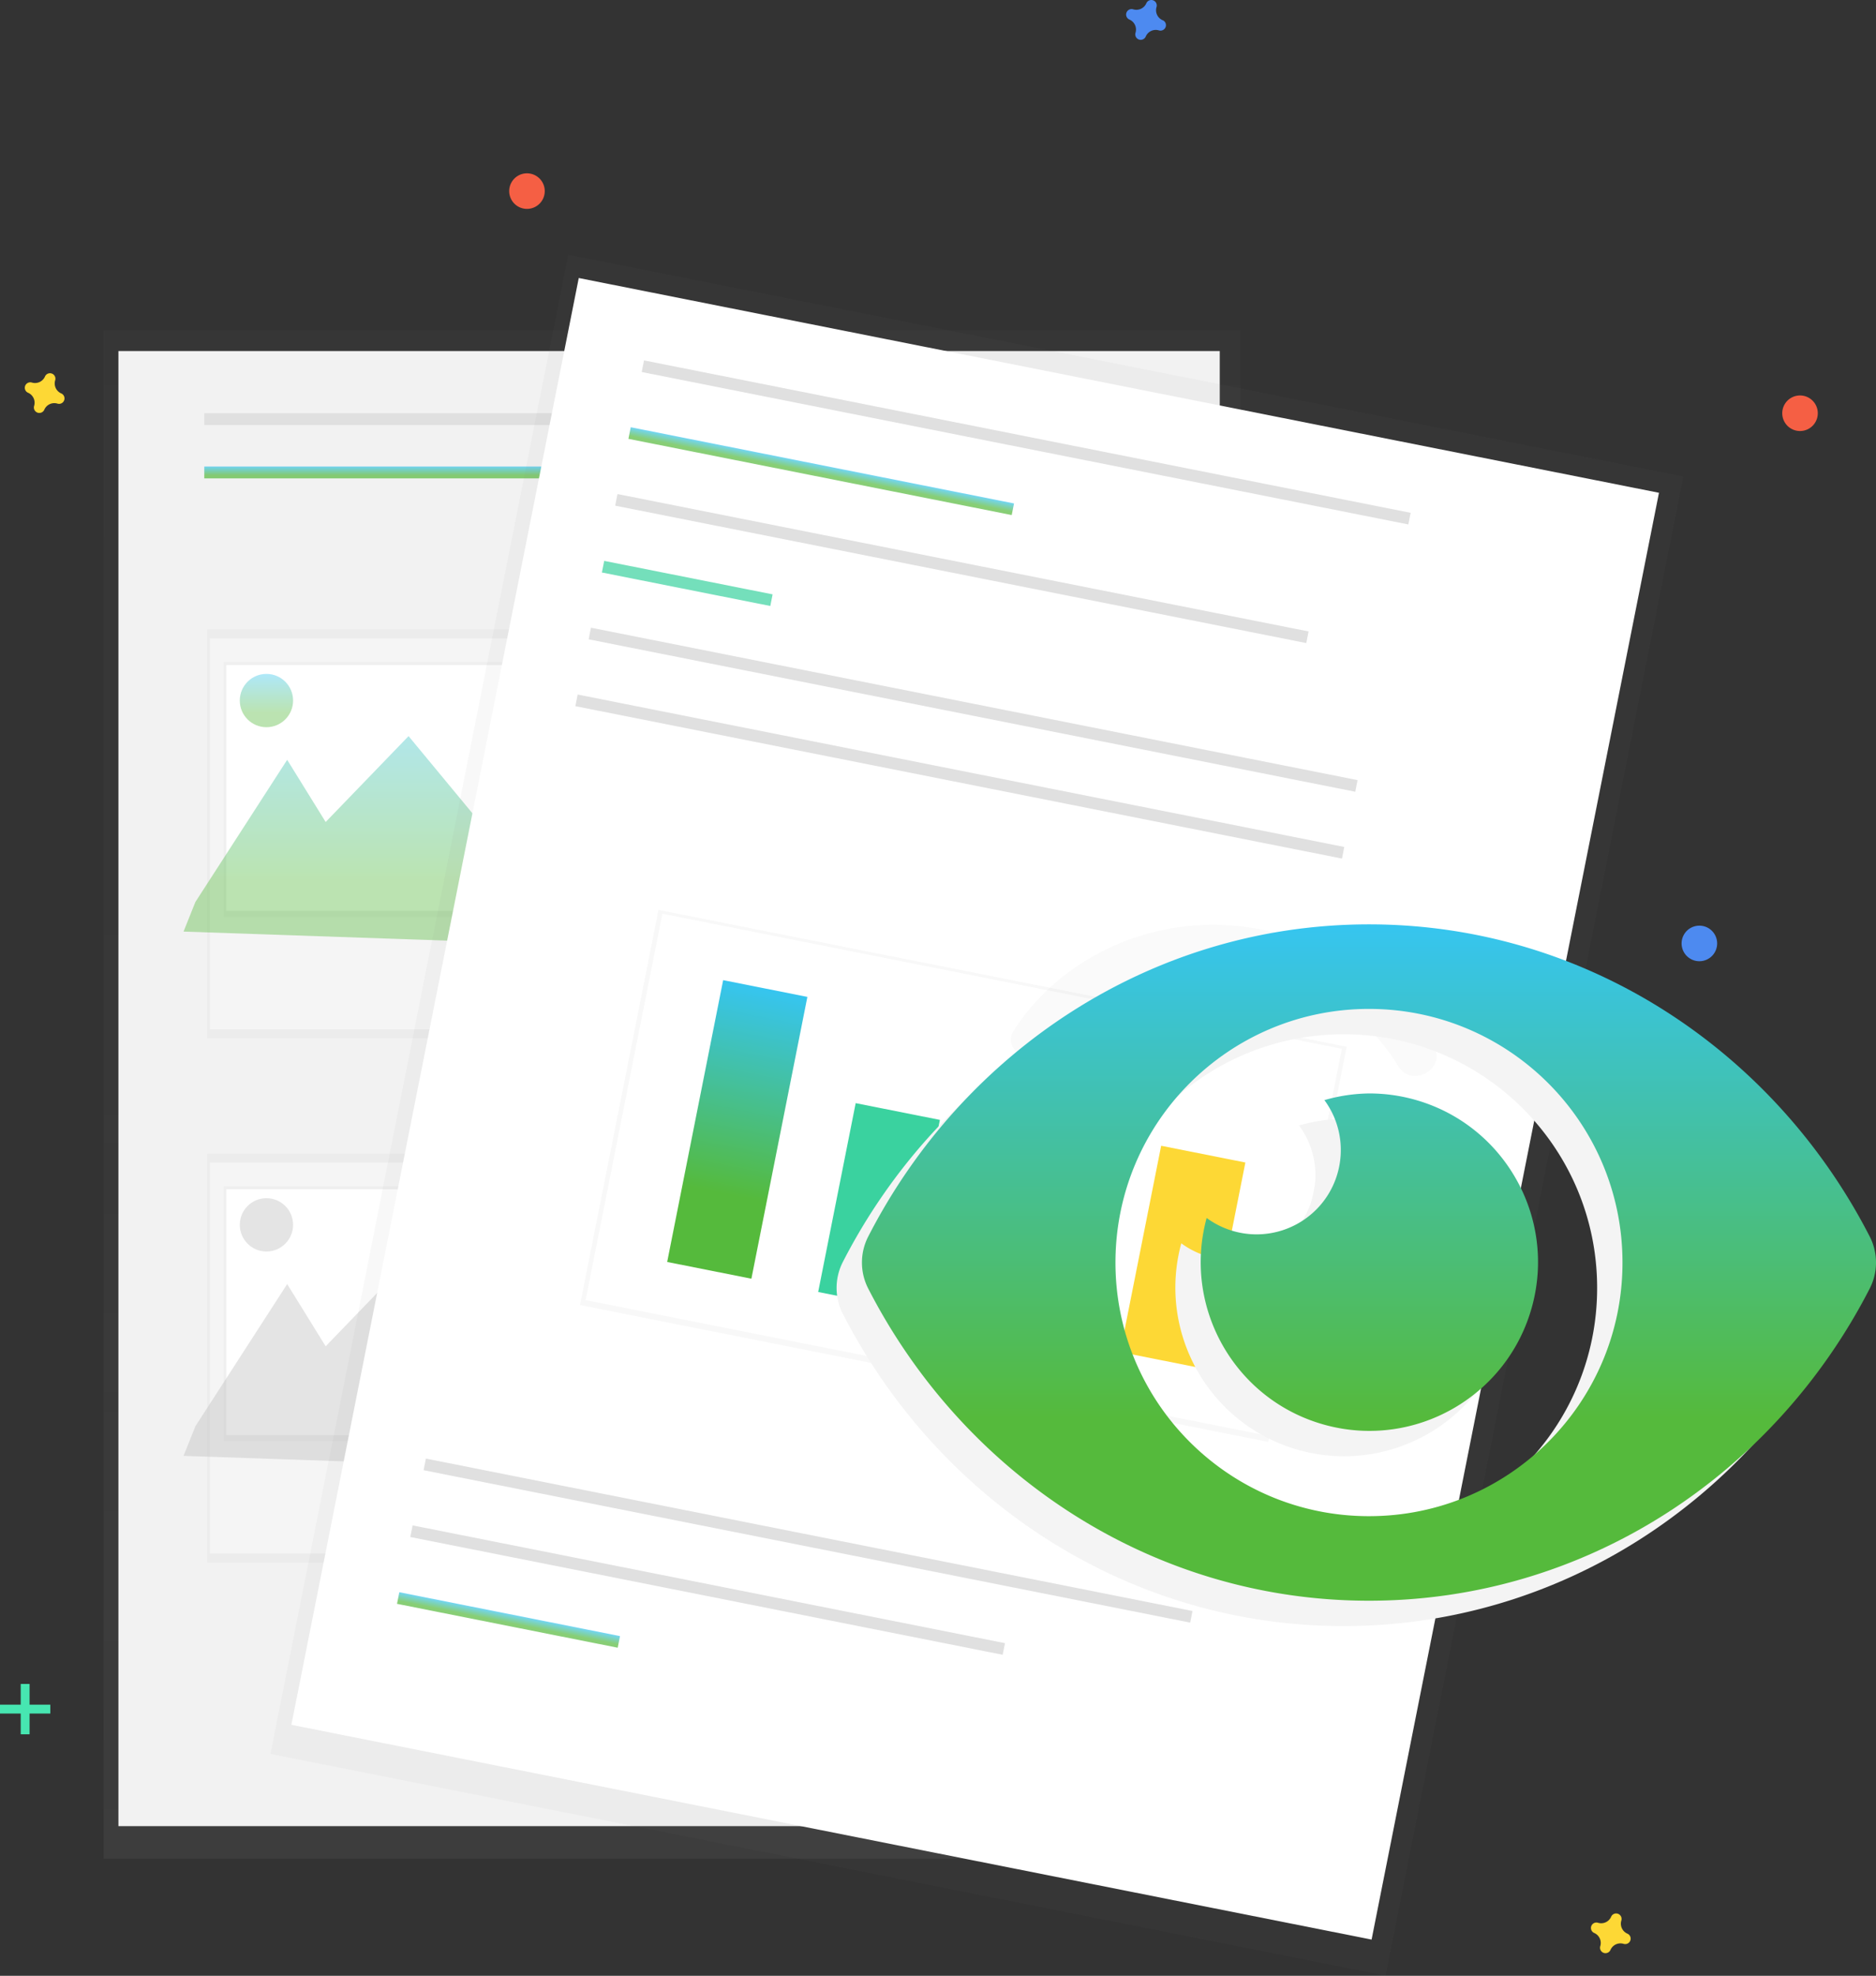 <svg width="740" height="779" fill="none" xmlns="http://www.w3.org/2000/svg"><rect width="100%" height="100%" fill="#333333" stroke="none"/><path opacity=".5" d="M489.31 130.227H40.87v602.6h448.44v-602.6z" fill="url(#paint0_linear)"/><path d="M481.14 138.407H46.71v581.58h434.43v-581.58z" fill="#F2F2F2"/><path d="M230.06 162.927H80.58v4.67h149.48v-4.67z" fill="#E0E0E0"/><path opacity=".7" d="M230.06 183.947H80.58v4.67h149.48v-4.67z" fill="url(#paint1_linear)"/><path d="M401.73 162.927H252.25v4.67h149.48v-4.67zM425.08 296.067H275.6v4.67h149.48v-4.67zM428.59 308.907H279.11v4.67h149.48v-4.67zM435.6 321.757H286.12v4.67H435.6v-4.67zM425.08 502.767H275.6v4.67h149.48v-4.67zM428.59 515.617H279.11v4.67h149.48v-4.67zM435.6 528.457H286.12v4.67H435.6v-4.67z" fill="#E0E0E0"/><path opacity=".5" d="M240.57 248.177H81.75v161.16h158.82v-161.16z" fill="url(#paint2_linear)"/><path d="M239.07 251.687H82.75v154.15h156.32v-154.15z" fill="#F5F5F5"/><path opacity=".5" d="M234.06 261.027H88.26v100.43h145.8v-100.43z" fill="url(#paint3_linear)"/><path d="M233.05 262.197H89.26v96.93h143.79v-96.93z" fill="#fff"/><path opacity=".4" d="M77.07 355.627l36.21-56.06 15.18 24.52 32.7-33.86 28.03 33.86 24.52-50.21 63.06 100.43-204.37-7.01 4.67-11.67z" fill="url(#paint4_linear)"/><path opacity=".4" d="M105.1 286.717c5.804 0 10.51-4.706 10.51-10.51 0-5.805-4.706-10.51-10.51-10.51-5.805 0-10.51 4.705-10.51 10.51 0 5.804 4.705 10.51 10.51 10.51z" fill="url(#paint5_linear)"/><path opacity=".5" d="M240.57 454.887H81.75v161.16h158.82v-161.16z" fill="url(#paint6_linear)"/><path d="M239.07 458.387H82.75v154.15h156.32v-154.15z" fill="#F5F5F5"/><path opacity=".5" d="M234.06 467.737H88.26v100.43h145.8v-100.43z" fill="url(#paint7_linear)"/><path d="M233.05 468.896H89.26v96.93h143.79v-96.93z" fill="#fff"/><path opacity=".4" d="M77.07 562.327l36.21-56.06 15.18 24.53 32.7-33.87 28.03 33.87 24.52-50.22 63.06 100.43-204.37-7 4.67-11.68zM105.1 493.427c5.804 0 10.51-4.706 10.51-10.51 0-5.805-4.706-10.51-10.51-10.51-5.805 0-10.51 4.705-10.51 10.51 0 5.804 4.705 10.51 10.51 10.51z" fill="#BDBDBD"/><path opacity=".5" d="M224.164 100.453L106.706 691.495l439.838 87.41 117.459-591.042-439.839-87.41z" fill="url(#paint8_linear)"/><path d="M228.295 109.612L114.934 680.037l426.097 84.678L654.392 194.29l-426.097-84.678z" fill="#fff"/><path d="M556.435 202.189l-302.396-60.095-.91 4.58 302.396 60.096.91-4.581zM470.392 635.17l-302.396-60.095-.911 4.58 302.397 60.096.91-4.581zM396.421 647.847L162.75 601.41l-.91 4.58 233.671 46.438.91-4.581z" fill="#E0E0E0"/><path opacity=".7" d="M244.565 645.062l-87.048-17.299-.91 4.58 87.048 17.299.91-4.58z" fill="url(#paint9_linear)"/><path opacity=".7" d="M399.988 198.491l-151.193-30.047-.911 4.58 151.194 30.047.91-4.58z" fill="url(#paint10_linear)"/><path d="M516.18 248.961l-272.609-54.175-.91 4.58 272.609 54.176.91-4.581z" fill="#E0E0E0"/><path opacity=".7" d="M304.761 234.338l-66.43-13.202-.911 4.58 66.431 13.202.91-4.58z" fill="#3AD29F"/><path d="M535.497 307.576L233.1 247.481l-.91 4.58 302.396 60.096.911-4.581z" fill="#E0E0E0"/><path opacity=".5" d="M259.743 358.761l-30.957 155.774 271.461 53.947 30.958-155.773-271.462-53.948z" fill="url(#paint11_linear)"/><path d="M529.31 413.513l-268.029-53.266-30.275 152.341 268.029 53.265 30.275-152.34z" fill="#fff"/><path d="M530.261 333.93l-302.396-60.096-.911 4.581 302.397 60.095.91-4.58z" fill="#E0E0E0"/><path d="M318.474 393.044l-33.221-6.602-22.08 111.108 33.22 6.601 22.081-111.107z" fill="url(#paint12_linear)"/><path d="M370.749 441.537l-33.22-6.602-14.796 74.454 33.22 6.602 14.796-74.454z" fill="#3AD29F"/><path d="M423.491 487.739l-33.22-6.602-7.967 40.086 33.221 6.602 7.966-40.086z" fill="url(#paint13_linear)"/><path d="M491.248 458.339l-33.22-6.602-16.163 81.33 33.22 6.602 16.163-81.33z" fill="#FDD835"/><path d="M393.21 427.077c-12.54 0-12.56 19.49 0 19.49s12.56-19.49 0-19.49z" fill="url(#paint14_linear)"/><path d="M480.62 364.647c-33.75-.76-64.46 16.17-80.79 41.73-5.33 8.34 9.8 15.71 15.1 7.41 13.52-21.16 39.21-34.6 67-33.9 29.12.73 55.62 17.39 69.65 40.51 5.32 8.77 19.27.8 14-7.92-17.06-28-50.1-47-84.96-47.83z" fill="url(#paint15_linear)"/><path d="M405.44 421.146c-12.54 0-12.56 19.49 0 19.49s12.56-19.49 0-19.49z" fill="#735DD0"/><path d="M11.67 663.927h-3.5v19.85h3.5v-19.85z" fill="#47E6B1"/><path d="M19.85 675.597v-3.5H0v3.5h19.85z" fill="#47E6B1"/><path d="M458.59 7.967a4.292 4.292 0 01-2.39-5.19 2.15 2.15 0 00-3.78-1.91 2.06 2.06 0 00-.24.42 4.292 4.292 0 01-5.19 2.39 2.15 2.15 0 00-1.89 3.8c.13.096.271.176.42.24a4.292 4.292 0 012.39 5.19 2.064 2.064 0 00-.09.48 2.154 2.154 0 001.412 2.192 2.15 2.15 0 002.488-.782c.096-.13.177-.271.24-.42a4.288 4.288 0 015.19-2.39 2.151 2.151 0 001.91-3.78c-.146-.1-.304-.18-.47-.24z" fill="#4D8AF0"/><path d="M24.16 155.117a4.29 4.29 0 01-2.39-5.19 2.15 2.15 0 00-3.78-1.91c-.096.13-.177.271-.24.42a4.292 4.292 0 01-5.19 2.39 2.15 2.15 0 00-1.91 3.78c.13.096.271.176.42.24a4.288 4.288 0 012.39 5.19 2.148 2.148 0 002.667 2.687 2.151 2.151 0 001.113-.777c.096-.13.177-.271.24-.42a4.288 4.288 0 015.19-2.39 2.157 2.157 0 001.795-.25 2.152 2.152 0 00.115-3.53 2.013 2.013 0 00-.42-.24zM641.94 762.377a4.288 4.288 0 01-2.39-5.19 2.15 2.15 0 00-3.78-1.91c-.096.13-.177.271-.24.42a4.294 4.294 0 01-2.139 2.185 4.298 4.298 0 01-3.051.205 2.145 2.145 0 00-2.644 1.31 2.15 2.15 0 00.734 2.47c.13.096.271.177.42.24a4.29 4.29 0 012.39 5.19 2.142 2.142 0 00.25 1.794 2.148 2.148 0 003.53.116c.096-.13.177-.271.24-.42a4.29 4.29 0 015.19-2.39 2.152 2.152 0 002.688-2.667 2.153 2.153 0 00-.778-1.113 2.056 2.056 0 00-.42-.24z" fill="#FDD835"/><path d="M207.87 82.357a7.01 7.01 0 100-14.02 7.01 7.01 0 000 14.02zM710.03 169.937a7.01 7.01 0 100-14.02 7.01 7.01 0 000 14.02z" fill="#F55F44"/><path d="M670.33 378.977a7.01 7.01 0 10-.001-14.021 7.01 7.01 0 00.001 14.021z" fill="#4D8AF0"/><path d="M727.583 497.639C689.924 424.16 615.368 374.444 530 374.444s-159.944 49.75-197.583 123.202a22.464 22.464 0 000 20.271C370.076 591.396 444.632 641.111 530 641.111s159.945-49.75 197.583-123.201a22.464 22.464 0 000-20.271zM530 607.778c-55.228 0-100-44.772-100-100 0-55.229 44.772-100 100-100 55.229 0 100 44.771 100 100v-.001c.027 55.202-44.701 99.973-99.903 100H530v.001zm0-166.667a66.161 66.161 0 00-17.576 2.632c10.877 14.781 7.712 35.581-7.07 46.458a33.227 33.227 0 01-39.389 0c-9.622 35.452 11.316 71.993 46.768 81.615 35.452 9.623 71.993-11.316 81.615-46.768 9.623-35.452-11.316-71.992-46.768-81.615a66.527 66.527 0 00-17.58-2.322z" fill="#F4F4F4"/><path d="M737.583 487.639C699.924 414.16 625.368 364.444 540 364.444s-159.944 49.75-197.583 123.202a22.464 22.464 0 000 20.271C380.076 581.396 454.632 631.111 540 631.111s159.945-49.75 197.583-123.201a22.464 22.464 0 000-20.271zM540 597.778c-55.228 0-100-44.772-100-100 0-55.229 44.772-100 100-100 55.229 0 100 44.771 100 100v-.001c.027 55.202-44.701 99.973-99.903 100H540v.001zm0-166.667a66.161 66.161 0 00-17.576 2.632c10.877 14.781 7.712 35.581-7.07 46.458a33.227 33.227 0 01-39.389 0c-9.622 35.452 11.316 71.993 46.768 81.615 35.452 9.623 71.993-11.316 81.615-46.768 9.623-35.452-11.316-71.992-46.768-81.615a66.527 66.527 0 00-17.58-2.322z" fill="url(#paint16_linear)"/><defs><linearGradient id="paint8_linear" x1="340258" y1="417949" x2="392931" y2="152902" gradientUnits="userSpaceOnUse"><stop stop-color="gray" stop-opacity=".25"/><stop offset=".54" stop-color="gray" stop-opacity=".12"/><stop offset="1" stop-color="gray" stop-opacity=".1"/></linearGradient><linearGradient id="paint0_linear" x1="265.09" y1="732.827" x2="265.09" y2="130.227" gradientUnits="userSpaceOnUse"><stop stop-color="gray" stop-opacity=".25"/><stop offset=".54" stop-color="gray" stop-opacity=".12"/><stop offset="1" stop-color="gray" stop-opacity=".1"/></linearGradient><linearGradient id="paint2_linear" x1="43668.3" y1="66214.2" x2="43668.3" y2="40241.6" gradientUnits="userSpaceOnUse"><stop stop-color="gray" stop-opacity=".25"/><stop offset=".54" stop-color="gray" stop-opacity=".12"/><stop offset="1" stop-color="gray" stop-opacity=".1"/></linearGradient><linearGradient id="paint3_linear" x1="40101.6" y1="36560.4" x2="40101.6" y2="26474.3" gradientUnits="userSpaceOnUse"><stop stop-color="gray" stop-opacity=".25"/><stop offset=".54" stop-color="gray" stop-opacity=".12"/><stop offset="1" stop-color="gray" stop-opacity=".1"/></linearGradient><linearGradient id="paint4_linear" x1="174.585" y1="273.877" x2="174.585" y2="374.307" gradientUnits="userSpaceOnUse"><stop stop-color="#36C5F0"/><stop offset=".729" stop-color="#55BA3C"/></linearGradient><linearGradient id="paint5_linear" x1="105.1" y1="265.697" x2="105.1" y2="286.717" gradientUnits="userSpaceOnUse"><stop stop-color="#36C5F0"/><stop offset=".729" stop-color="#55BA3C"/></linearGradient><linearGradient id="paint6_linear" x1="43668.3" y1="99734.3" x2="43668.3" y2="73761.8" gradientUnits="userSpaceOnUse"><stop stop-color="gray" stop-opacity=".25"/><stop offset=".54" stop-color="gray" stop-opacity=".12"/><stop offset="1" stop-color="gray" stop-opacity=".1"/></linearGradient><linearGradient id="paint7_linear" x1="40101.6" y1="57527.1" x2="40101.6" y2="47440.9" gradientUnits="userSpaceOnUse"><stop stop-color="gray" stop-opacity=".25"/><stop offset=".54" stop-color="gray" stop-opacity=".12"/><stop offset="1" stop-color="gray" stop-opacity=".1"/></linearGradient><linearGradient id="paint1_linear" x1="155.32" y1="183.947" x2="155.32" y2="188.617" gradientUnits="userSpaceOnUse"><stop stop-color="#36C5F0"/><stop offset=".729" stop-color="#55BA3C"/></linearGradient><linearGradient id="paint9_linear" x1="201.041" y1="636.412" x2="200.131" y2="640.993" gradientUnits="userSpaceOnUse"><stop stop-color="#36C5F0"/><stop offset=".729" stop-color="#55BA3C"/></linearGradient><linearGradient id="paint10_linear" x1="324.391" y1="183.467" x2="323.481" y2="188.048" gradientUnits="userSpaceOnUse"><stop stop-color="#36C5F0"/><stop offset=".729" stop-color="#55BA3C"/></linearGradient><linearGradient id="paint11_linear" x1="76838.3" y1="175971" x2="85406.2" y2="132857" gradientUnits="userSpaceOnUse"><stop stop-color="gray" stop-opacity=".25"/><stop offset=".54" stop-color="gray" stop-opacity=".12"/><stop offset="1" stop-color="gray" stop-opacity=".1"/></linearGradient><linearGradient id="paint12_linear" x1="301.864" y1="389.743" x2="279.783" y2="500.851" gradientUnits="userSpaceOnUse"><stop stop-color="#36C5F0"/><stop offset=".729" stop-color="#55BA3C"/></linearGradient><linearGradient id="paint13_linear" x1="406.881" y1="484.438" x2="398.914" y2="524.524" gradientUnits="userSpaceOnUse"><stop stop-color="#F7A248"/><stop offset=".766" stop-color="#EC4C47"/></linearGradient><linearGradient id="paint14_linear" x1="393.21" y1="446.557" x2="393.21" y2="427.077" gradientUnits="userSpaceOnUse"><stop stop-opacity=".12"/><stop offset=".55" stop-opacity=".09"/><stop offset="1" stop-opacity=".02"/></linearGradient><linearGradient id="paint15_linear" x1="130628" y1="29245.4" x2="130628" y2="25695.6" gradientUnits="userSpaceOnUse"><stop stop-opacity=".12"/><stop offset=".55" stop-opacity=".09"/><stop offset="1" stop-opacity=".02"/></linearGradient><linearGradient id="paint16_linear" x1="540" y1="364.444" x2="540" y2="631.111" gradientUnits="userSpaceOnUse"><stop stop-color="#36C5F0"/><stop offset=".729" stop-color="#55BA3C"/></linearGradient></defs></svg>